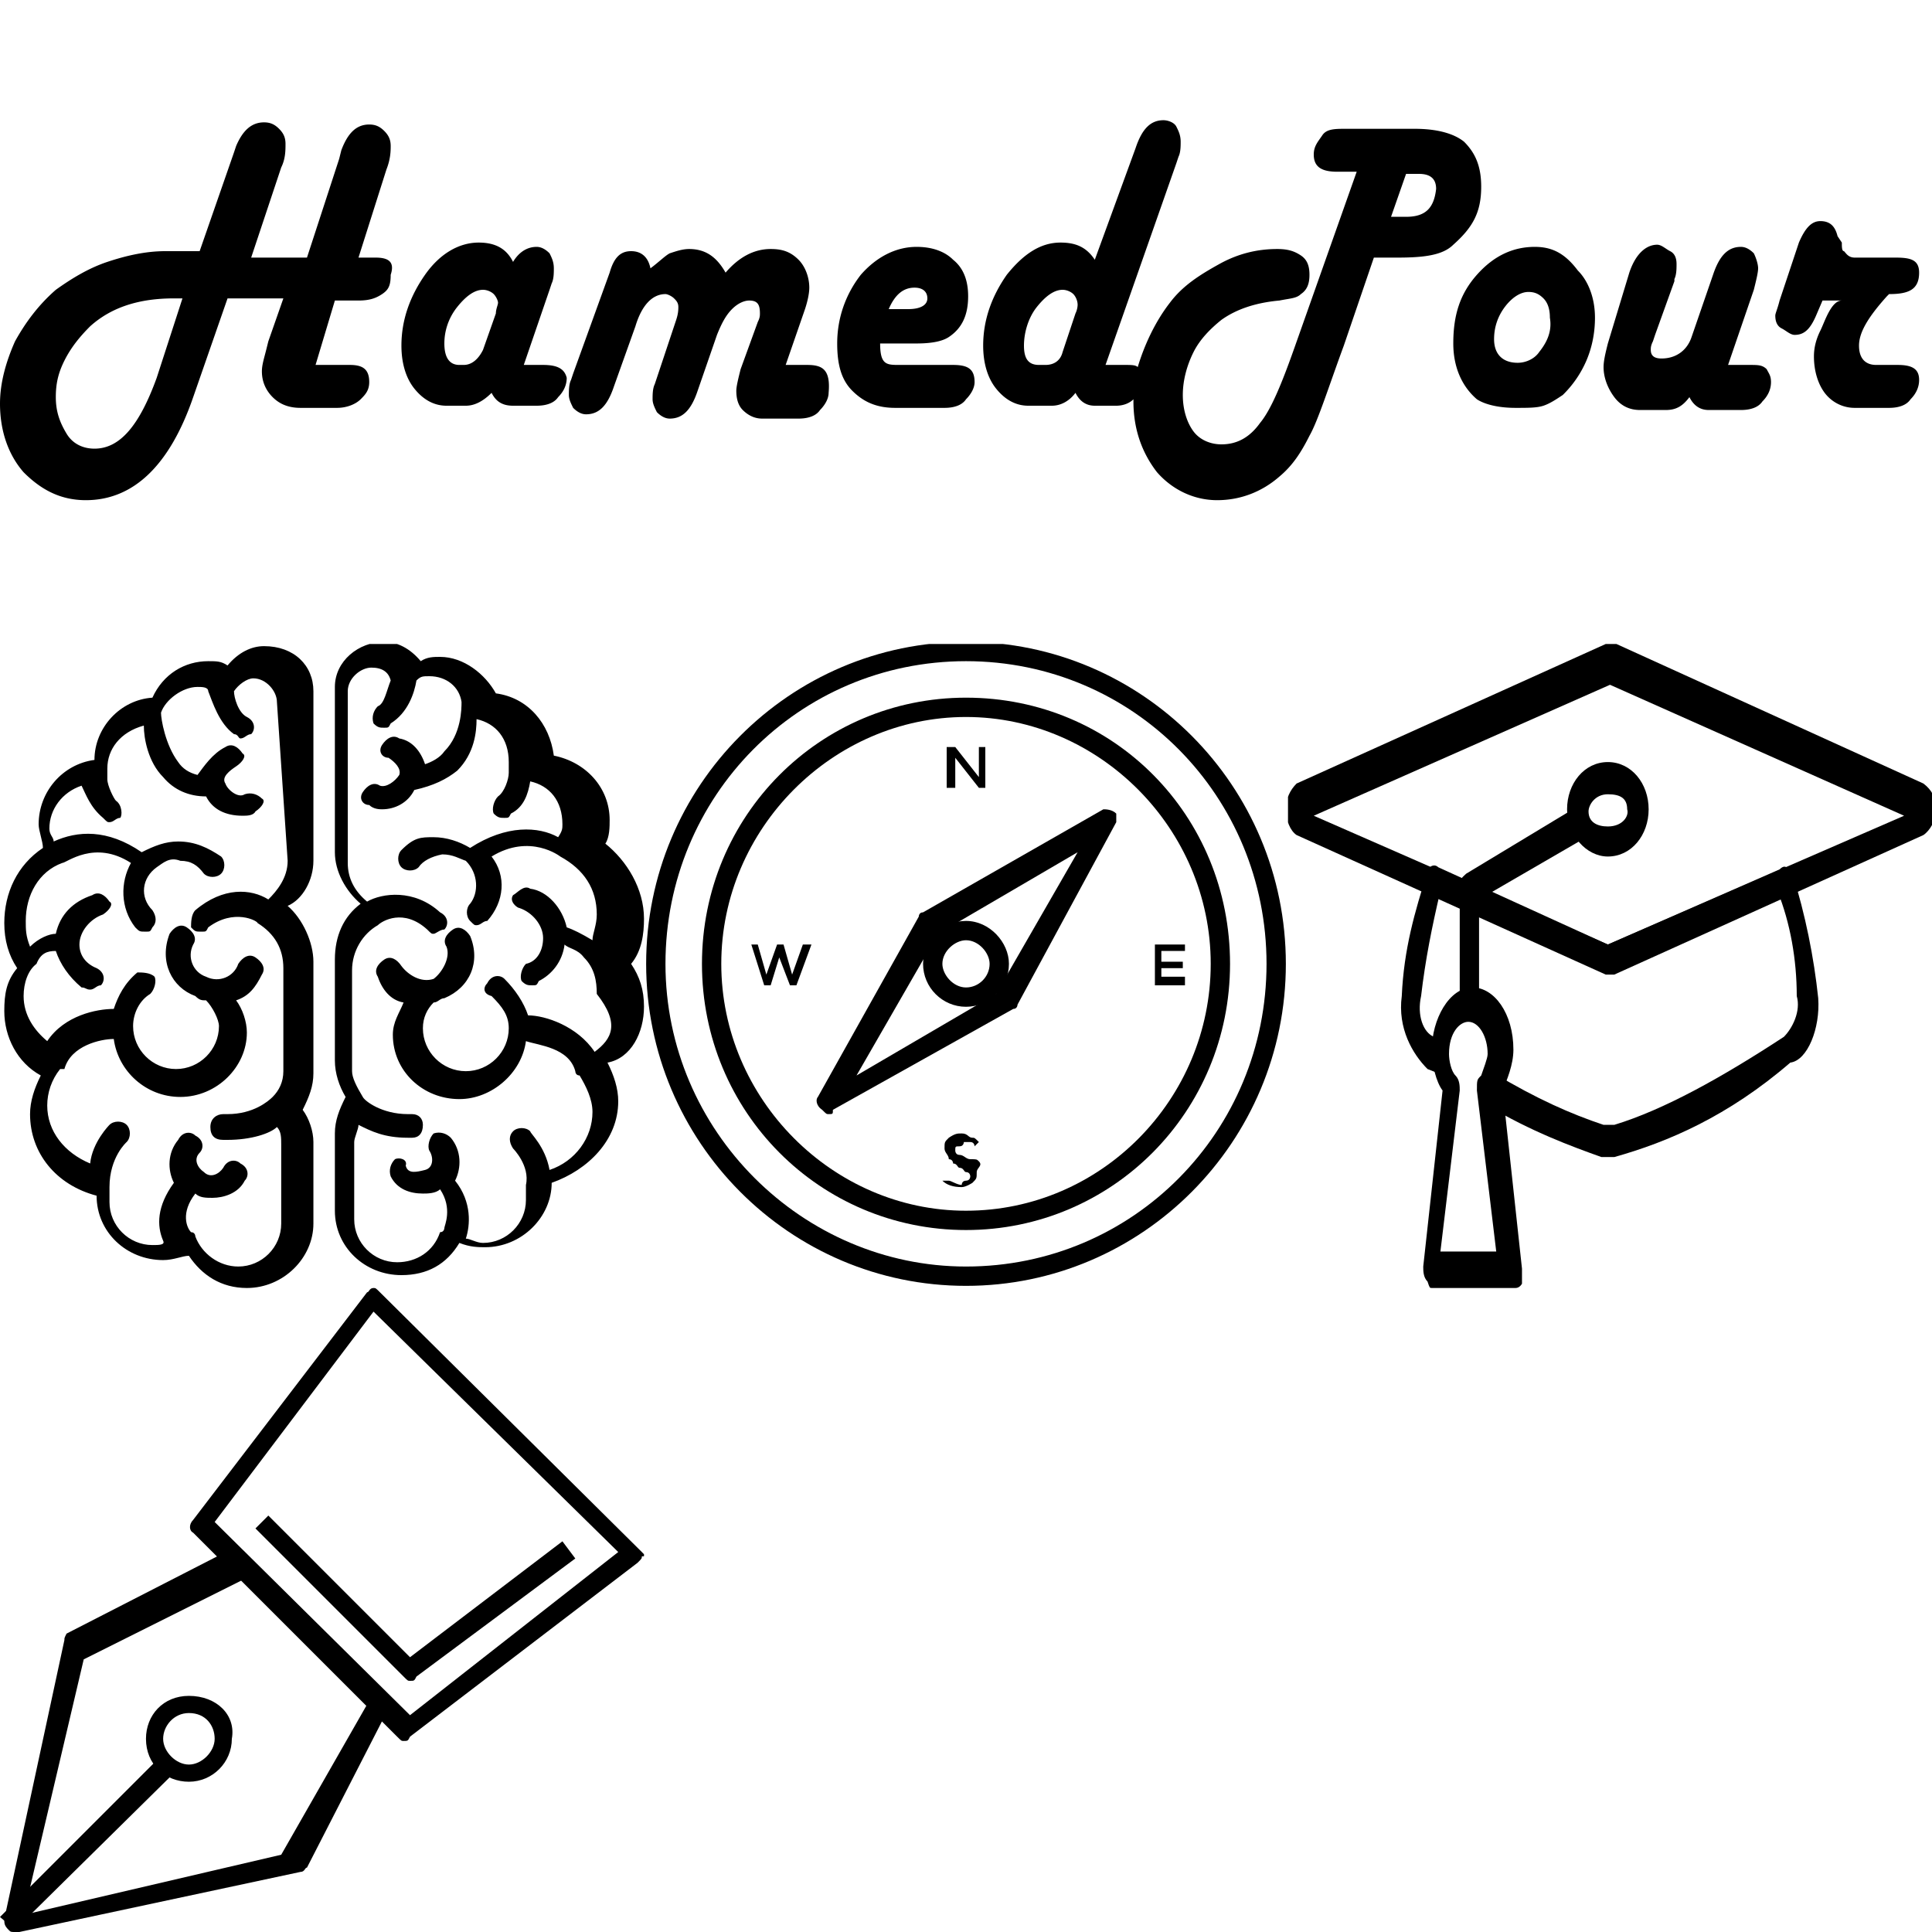 <?xml version="1.0" encoding="utf-8"?><!DOCTYPE svg PUBLIC "-//W3C//DTD SVG 1.1//EN" "http://www.w3.org/Graphics/SVG/1.1/DTD/svg11.dtd"><svg width="90" height="90" viewBox="0 0 90 90" xmlns="http://www.w3.org/2000/svg" xmlns:xlink="http://www.w3.org/1999/xlink"><svg viewBox="0 0 30 30" width="30" height="30" id="brain" y="30" xmlns="http://www.w3.org/2000/svg"><path d="M30 16.9c0-.8-.2-1.4-.6-2 .5-.6.6-1.4.6-2.1 0-1.4-.8-2.7-1.8-3.5.2-.3.2-.8.2-1.1 0-1.5-1.1-2.7-2.6-3-.2-1.5-1.2-2.7-2.7-2.9-.5-.9-1.5-1.7-2.6-1.7-.3 0-.6 0-.9.2-.5-.6-1.1-.9-1.7-.9-1.2 0-2.3.9-2.3 2.1v7.7c0 .9.5 1.8 1.2 2.4-.8.6-1.2 1.5-1.2 2.6v4.7c0 .6.2 1.2.5 1.7-.3.6-.5 1.1-.5 1.7v3.6c0 1.7 1.4 3 3.1 3 1.2 0 2.1-.5 2.7-1.5.5.2.9.2 1.2.2 1.7 0 3.1-1.4 3.1-3 1.7-.6 3.1-2 3.1-3.8 0-.6-.2-1.2-.5-1.8 1.1-.2 1.7-1.4 1.7-2.6zM27.7 19c-.8-1.2-2.3-1.7-3.1-1.7-.2-.6-.6-1.2-1.1-1.7-.2-.2-.6-.2-.8.2-.2.2-.2.5.2.6.5.5.8.9.8 1.5 0 1.1-.9 2-2 2s-2-.9-2-2c0-.5.2-.9.5-1.2.2 0 .3-.2.5-.2 1.2-.5 1.7-1.7 1.2-2.9-.2-.3-.5-.5-.8-.3-.3.2-.5.5-.3.8.2.5-.2 1.2-.6 1.5-.6.2-1.2-.2-1.5-.6-.2-.3-.5-.5-.8-.3-.3.2-.5.5-.3.8.2.6.6 1.1 1.2 1.2-.2.5-.5.9-.5 1.5 0 1.7 1.4 3 3.1 3 1.5 0 2.9-1.2 3.1-2.7.6.2 2 .3 2.3 1.4 0 0 0 .2.2.2.3.5.6 1.1.6 1.7 0 1.2-.8 2.3-2 2.7-.2-1.1-.9-1.7-.9-1.8-.2-.2-.6-.2-.8 0-.2.2-.2.5 0 .8 0 0 .8.8.6 1.7v.7c0 1.1-.9 2-2 2-.3 0-.6-.2-.8-.2.2-.6.3-1.7-.5-2.7.3-.6.3-1.4-.2-2-.2-.2-.5-.3-.8-.2-.2.2-.3.6-.2.8.2.3.2.8-.2.9s-.8.2-.9-.2c.1-.3-.3-.4-.5-.3-.2.2-.3.5-.2.8.3.6.9.8 1.5.8.2 0 .6 0 .8-.2.6.9.2 1.7.2 1.8 0 0 0 .2-.2.2-.3.9-1.1 1.4-2 1.4-1.1 0-2-.9-2-2v-3.6c0-.2.2-.6.2-.8.6.3 1.2.6 2.3.6h.2c.3 0 .5-.2.5-.6 0-.3-.2-.5-.5-.5H19c-1.2 0-2-.6-2.1-.8-.3-.5-.5-.9-.5-1.2v-4.7c0-.9.5-1.7 1.2-2.1.2-.2 1.2-.8 2.3.2.2.2.2.2.3.2s.3-.2.5-.2c.2-.2.2-.6-.2-.8-1.2-1.1-2.7-.9-3.4-.5-.6-.5-.9-1.1-.9-1.8v-8c0-.6.6-1.1 1.1-1.1.5 0 .8.2.9.6-.2.5-.3 1.1-.6 1.2-.2.2-.3.5-.2.8.2.2.3.2.5.2s.2 0 .3-.2c.8-.5 1.1-1.4 1.2-2 .2-.2.3-.2.6-.2.8 0 1.4.5 1.5 1.2 0 .3 0 1.5-.8 2.3-.2.3-.6.5-.9.6-.2-.6-.6-1.1-1.2-1.2-.3-.2-.6 0-.8.3-.2.3 0 .6.3.6.3.2.6.5.5.8-.2.3-.6.6-.9.5-.3-.2-.6 0-.8.3-.2.3 0 .6.3.6.2.2.5.2.6.2.6 0 1.2-.3 1.5-.9.9-.2 1.5-.5 2-.9.8-.8.9-1.8.9-2.4.9.2 1.5.9 1.5 2V6c0 .3-.2.9-.5 1.1-.2.2-.3.6-.2.8.2.2.3.2.5.2s.2 0 .3-.2c.6-.3.8-.9.9-1.5.9.2 1.5.9 1.5 2 0 .2 0 .3-.2.6-.9-.5-2.4-.6-4.1.5-.5-.3-1.1-.5-1.7-.5s-.9 0-1.5.6c-.2.2-.2.6 0 .8.2.2.6.2.8 0 .2-.3.6-.5 1.1-.6.5 0 .8.2 1.1.3.6.6.6 1.5.2 2-.2.2-.2.6 0 .8.2.2.2.2.3.2.2 0 .3-.2.5-.2.8-.9.9-2.1.2-3 1.8-1.1 3.2 0 3.2 0 1.1.6 1.7 1.5 1.7 2.7 0 .5-.2.9-.2 1.2-.5-.3-.9-.5-1.2-.6-.2-.9-.9-1.7-1.7-1.8-.3-.2-.6.2-.8.3-.2.3.2.6.3.6.6.2 1.1.8 1.1 1.4 0 .6-.3 1.1-.8 1.2-.2.2-.3.6-.2.8.2.2.3.2.5.2s.2 0 .3-.2c.6-.3 1.1-.9 1.2-1.7.2.2.6.2.9.6.5.5.6 1.1.6 1.7 1.1 1.4.7 2.1-.1 2.7zM14.6 10.1V2.2c0-1.2-.9-2.1-2.3-2.1-.6 0-1.2.3-1.7.9-.3-.2-.5-.2-.9-.2-1.1 0-2.1.6-2.6 1.7-1.5.1-2.7 1.4-2.7 2.9-1.5.2-2.6 1.5-2.6 3 0 .3.2.8.2 1.1C.8 10.3.2 11.6.2 13c0 .8.2 1.5.6 2.1-.5.6-.6 1.2-.6 2 0 1.2.6 2.4 1.7 3-.3.6-.5 1.2-.5 1.8 0 1.8 1.2 3.3 3.1 3.8 0 1.7 1.4 3 3.1 3 .5 0 .9-.2 1.2-.2.6.9 1.5 1.5 2.7 1.5 1.7 0 3.1-1.4 3.1-3v-3.8c0-.5-.2-1.1-.5-1.5.3-.6.5-1.1.5-1.7v-5.2c0-.9-.5-2-1.2-2.6.7-.3 1.2-1.2 1.2-2.1zm-1.2 0c0 .8-.5 1.4-.9 1.8-.8-.5-2.1-.6-3.4.5-.2.2-.2.6-.2.8.2.2.2.2.5.2.2 0 .2 0 .3-.2 1.2-.9 2.3-.3 2.3-.2.8.5 1.2 1.2 1.2 2.1v4.8c0 .5-.2.9-.5 1.2-.2.2-.9.8-2.1.8h-.2c-.3 0-.6.2-.6.6s.2.6.6.6h.2c1.1 0 2-.3 2.3-.6.2.2.2.5.2.8V27c0 1.1-.9 2-2 2-.9 0-1.7-.6-2-1.4 0 0 0-.2-.2-.2-.2-.2-.5-.9.2-1.8.2.2.5.2.8.2.5 0 1.2-.2 1.5-.8.2-.2.2-.6-.2-.8-.2-.2-.6-.2-.8.2-.2.3-.6.5-.9.2-.3-.2-.5-.6-.2-.9.2-.2.2-.6-.2-.8-.2-.2-.6-.2-.8.2-.5.6-.5 1.4-.2 2-.8 1.1-.8 2-.5 2.7.1.2-.2.2-.5.2-1.1 0-2-.9-2-2v-.3-.2-.2c0-1.4.8-2.1.8-2.1.2-.2.2-.6 0-.8-.2-.2-.6-.2-.8 0 0 0-.8.8-.9 1.8-1.2-.5-2-1.5-2-2.7 0-.6.2-1.2.6-1.7H3c.3-1.1 1.7-1.4 2.3-1.4.2 1.5 1.5 2.7 3.1 2.7 1.7 0 3.1-1.4 3.1-3 0-.5-.2-1.1-.5-1.5.6-.2.9-.6 1.2-1.2.2-.3 0-.6-.3-.8-.3-.2-.6 0-.8.3-.2.6-.9.9-1.5.6-.6-.2-.9-.9-.6-1.5.2-.3 0-.6-.3-.8-.3-.2-.6 0-.8.3-.5 1.3.1 2.5 1.2 2.9.2.2.3.2.5.2.3.3.6.9.6 1.2 0 1.1-.9 2-2 2s-2-.9-2-2c0-.6.3-1.2.8-1.5.2-.2.3-.6.2-.8-.2-.2-.6-.2-.8-.2-.6.5-.9 1.1-1.1 1.7-.8 0-2.3.3-3.1 1.5-.6-.5-1.1-1.2-1.1-2.1 0-.6.2-1.2.6-1.5.2-.5.5-.6.9-.6.2.6.6 1.2 1.2 1.7.2 0 .2.1.4.1s.3-.2.5-.2c.2-.2.2-.6-.2-.8-.5-.2-.8-.6-.8-1.1 0-.6.5-1.2 1.1-1.4.3-.2.5-.5.3-.6-.2-.3-.5-.5-.8-.3-.9.3-1.5.9-1.7 1.8-.3 0-.8.2-1.2.6-.2-.5-.2-.8-.2-1.2 0-1.2.6-2.3 1.7-2.7.2 0 1.5-1.1 3.2 0-.5.9-.5 2.1.2 3 .2.2.2.2.5.2.2 0 .2 0 .3-.2.2-.2.2-.5 0-.8-.6-.6-.5-1.5.2-2 .3-.2.6-.5 1.1-.3.5 0 .8.2 1.1.6.2.2.6.2.8 0 .2-.2.2-.6 0-.8-.6-.4-1.2-.7-2-.7-.6 0-1.1.2-1.7.5-1.6-1.1-3-1-4.1-.5 0-.2-.2-.3-.2-.6 0-.9.6-1.7 1.5-2 .2.4.4 1 1 1.5.2.2.2.2.3.2.2 0 .3-.2.5-.2.1-.1.1-.6-.2-.8-.1-.1-.4-.7-.4-1v-.2-.3c0-.9.6-1.7 1.7-2 0 .6.2 1.7.9 2.4.5.6 1.2.9 2 .9.3.6.9.9 1.7.9.2 0 .5 0 .6-.2.3-.2.5-.5.3-.6-.2-.2-.5-.3-.8-.2-.3.2-.8-.2-.9-.5-.2-.3.2-.6.5-.8.3-.2.5-.5.3-.6-.2-.3-.5-.5-.8-.3-.6.3-1 .9-1.3 1.3-.4-.1-.7-.3-.9-.6-.6-.8-.8-2-.8-2.3.2-.6 1-1.2 1.7-1.2.2 0 .5 0 .5.2.2.5.5 1.5 1.2 2 .2 0 .2.2.3.2.2 0 .3-.2.5-.2.2-.2.2-.6-.2-.8s-.6-.9-.6-1.2c.2-.3.6-.6.9-.6.6 0 1.1.6 1.1 1.1l.5 7.4z"/></svg><svg viewBox="0 0 30 30" width="30" height="30" id="compass" x="30" y="30" xmlns="http://www.w3.org/2000/svg"><path d="M15-.1C6.8-.1.1 6.6.1 14.9s6.7 15 14.9 15 14.9-6.7 14.9-15S23.2-.1 15-.1zM15 29C7.4 29 1 22.7 1 14.9S7.2.8 15 .8s14 6.3 14 14.1S22.8 29 15 29z"/><path d="M15 2.5C8.2 2.5 2.7 8 2.7 14.9S8.2 27.3 15 27.3s12.3-5.5 12.3-12.4S21.9 2.5 15 2.5zm0 23.9c-6.2 0-11.4-5.2-11.4-11.5S8.8 3.4 15 3.4s11.4 5.2 11.4 11.5S21.3 26.4 15 26.4z"/><path d="M15.6 4.8v1.4l-1.1-1.4h-.4v1.9h.4V5.3l1.1 1.4h.3V4.8zM15.6 24.1c-.1-.1-.1-.1-.4-.1-.2 0-.3-.2-.5-.2s-.2-.2-.2-.2c0-.2 0-.2.2-.2s.2-.2.2-.2h.3c.2 0 .2.2.2.2l.2-.2c-.2-.2-.2-.2-.3-.2-.2 0-.2-.2-.5-.2-.2 0-.3 0-.6.2-.2.2-.2.2-.2.5 0 .2.2.3.2.5.2 0 .2.2.2.2.2 0 .2.2.3.2.2 0 .2.2.3.2.2 0 .2.2.2.2s0 .2-.2.2-.2.2-.2.2c-.2 0-.5-.2-.6-.2h-.3c.2.2.5.3.9.3.2 0 .5-.2.5-.2.2-.2.2-.2.2-.5 0-.2.3-.3.1-.5zM24.1 15.5v-.4h1v-.3h-1v-.5h1.1V14h-1.4v1.9h1.4v-.4zM7.4 14l-.5 1.4-.4-1.4h-.3l-.5 1.4-.4-1.4H5l.6 1.9h.3l.4-1.3.5 1.3h.3l.7-1.9zM22 7.9c-.2-.2-.5-.2-.6-.2L13 12.5c-.2 0-.2.2-.2.2l-4.7 8.4c-.1.1-.1.4.2.6.2.2.2.2.3.2.2 0 .2 0 .2-.2l8.4-4.7c.2 0 .2-.2.2-.2L22 8.3v-.4zm-5.6 8.4l-6.5 3.8 3.8-6.6 6.5-3.8-3.8 6.6z"/><path d="M15 12.9c-1.1 0-2 .9-2 2s.9 2 2 2 2-.9 2-2c0-1-.9-2-2-2zm0 3.1c-.6 0-1.1-.6-1.1-1.1 0-.6.6-1.1 1.1-1.1.6 0 1.1.6 1.1 1.1 0 .6-.5 1.1-1.1 1.1z"/></svg><svg viewBox="0 0 30 30" width="30" height="30" id="graduation" x="60" y="30" xmlns="http://www.w3.org/2000/svg"><path d="M14.9 5.5c-1.1 0-1.9 1-1.9 2.2s.9 2.2 1.9 2.2c1.1 0 1.9-1 1.9-2.2s-.8-2.2-1.9-2.2zm0 3c-.5 0-.9-.2-.9-.7 0-.3.3-.8.9-.8s.9.2.9.7c.1.3-.2.8-.9.8z"/><path d="M29.6 6.5L15.3 0h-.5L.4 6.5c-.3.3-.5.7-.5 1.2s.2 1 .5 1.2l14.4 6.5h.4l14.4-6.5c.3-.2.6-.7.6-1.2s-.2-.9-.6-1.2zM14.9 14L1.2 8 15 1.9 28.7 8l-13.8 6z"/><path d="M13.6 7.5l-5.3 3.2c-.2.2-.3.2-.3.7V17h.9v-5.1l5-2.9-.3-1.5z"/><path d="M10.9 29.1l-.9-8.3c.2-.5.5-1.2.5-1.9 0-1.7-.9-2.9-1.9-2.9-1.1 0-1.9 1.5-1.9 2.9 0 .7.2 1.5.5 1.9L6.3 29c0 .2 0 .5.2.7.1.3.1.3.2.3h3.9c.2 0 .3-.2.3-.2v-.7zm-3.8-.8l.9-7.5c0-.2 0-.5-.2-.7-.2-.2-.3-.7-.3-1 0-1 .5-1.5.9-1.5.5 0 .9.7.9 1.5 0 .2-.2.7-.3 1-.2.2-.2.2-.2.7l.9 7.5H7.1z"/><path d="M24.7 16.5c-.2-1.9-.6-3.9-1.2-5.8-.2-.2-.3-.5-.6-.2l-8 3.5L7 10.4c-.2-.2-.5 0-.5.2-.6 1.9-1.1 3.6-1.2 5.8-.2 1.5.5 2.7 1.2 3.4l.5.2.3-1.5-.5-.2c-.5-.2-.8-1-.6-1.9.2-1.7.5-3.2.9-4.9l7.6 3.4h.5l7.6-3.4c.6 1.5.9 3.2.9 4.9.2.7-.2 1.5-.6 1.9-2.9 1.9-5.6 3.4-7.9 4.1h-.5c-1.5-.5-3.1-1.2-5.1-2.4l-.3 1.5c2 1.2 3.9 1.9 5.3 2.4h.6c2.5-.7 5.3-1.9 8.2-4.4.8-.1 1.4-1.6 1.3-3z"/></svg><svg viewBox="0 0 90 30" width="90" height="30" id="hamedlogo" xmlns="http://www.w3.org/2000/svg"><path d="M17.5 12h-.8L18 7.9c.2-.5.2-.9.2-1.1 0-.3-.1-.5-.3-.7-.2-.2-.4-.3-.7-.3-.6 0-1 .4-1.3 1.2l-.1.4-1.5 4.6h-2.6l1.4-4.2c.2-.4.2-.8.2-1.1 0-.3-.1-.5-.3-.7-.2-.2-.4-.3-.7-.3-.6 0-1 .4-1.3 1.1l-.1.3-1.6 4.6H7.7c-.9 0-1.8.2-2.7.5-.9.3-1.7.8-2.4 1.3-.8.7-1.4 1.5-1.9 2.4-.4.9-.7 1.9-.7 2.9 0 1.3.4 2.4 1.1 3.2.8.8 1.7 1.3 2.9 1.3 2.2 0 3.9-1.6 5-4.8l1.6-4.6h2.6l-.7 2-.1.4c-.1.4-.2.7-.2 1 0 .5.2.9.5 1.2.3.3.7.5 1.3.5h1.7c.5 0 .9-.2 1.1-.4s.4-.4.4-.8c0-.6-.3-.8-.9-.8H14.7l.9-3h1.1c.5 0 .8-.1 1.1-.3.3-.2.4-.4.4-.9.2-.6-.1-.8-.7-.8zM7.3 17.6c-.8 2.2-1.7 3.3-2.9 3.3-.5 0-1-.2-1.3-.7s-.5-1-.5-1.7c0-.6.1-1.1.4-1.7.3-.6.7-1.1 1.2-1.6 1-.9 2.3-1.3 3.9-1.3h.4l-1.2 3.7zM25.3 17h-.9l1.2-3.5.1-.3c.1-.2.1-.5.1-.7 0-.3-.1-.5-.2-.7-.2-.2-.4-.3-.6-.3-.4 0-.8.2-1.1.7-.3-.6-.8-.9-1.6-.9-.9 0-1.8.5-2.5 1.5s-1.1 2.1-1.1 3.3c0 .8.2 1.5.6 2 .4.5.9.8 1.5.8h.9c.4 0 .8-.2 1.2-.6.2.4.5.6 1 .6H25c.4 0 .8-.1 1-.4.2-.2.4-.5.4-.9-.1-.4-.4-.6-1.1-.6zm-2.2-2.4l-.6 1.7c-.2.4-.5.7-.9.7h-.2c-.5 0-.7-.4-.7-1s.2-1.2.6-1.7.8-.8 1.2-.8c.2 0 .4.1.5.2.1.1.2.3.2.4 0 .1-.1.3-.1.5zM37.6 17h-1l.9-2.6c.1-.3.2-.7.2-1 0-.5-.2-1-.5-1.3-.4-.4-.8-.5-1.3-.5-.8 0-1.5.4-2.1 1.1-.4-.7-.9-1.1-1.7-1.1-.3 0-.6.1-.9.2-.2.1-.5.4-.9.7-.1-.5-.4-.8-.9-.8s-.8.3-1 1l-1.7 4.7-.1.3c-.1.2-.1.5-.1.7 0 .2.1.4.2.6.2.2.4.3.6.3.6 0 1-.4 1.3-1.3l1-2.8c.3-1 .8-1.5 1.4-1.5.1 0 .3.1.4.2.1.1.2.2.2.4 0 .1 0 .3-.1.6l-.9 2.7-.1.3c-.1.2-.1.5-.1.7 0 .2.1.4.2.6.2.2.4.3.6.3.6 0 1-.4 1.3-1.3l.9-2.6c.2-.5.4-.9.7-1.2.3-.3.6-.4.8-.4.4 0 .5.2.5.6 0 .1 0 .2-.1.4l-.8 2.2c-.1.4-.2.8-.2 1 0 .4.1.7.3.9s.5.4.9.4h1.7c.4 0 .8-.1 1-.4.2-.2.4-.5.4-.8.1-1.1-.3-1.3-1-1.3zM44.4 17h-2.5c-.6 0-.9 0-.9-1h1.7c.7 0 1.2-.1 1.5-.3.6-.4.9-1 .9-1.9 0-.7-.2-1.3-.7-1.7-.4-.4-1-.6-1.7-.6-1 0-1.9.5-2.6 1.3-.7.9-1.1 2-1.1 3.2 0 1 .2 1.7.7 2.2.5.5 1.1.8 2 .8H44c.4 0 .8-.1 1-.4.2-.2.4-.5.4-.8 0-.6-.3-.8-1-.8zm-1.8-3.6c.4 0 .6.2.6.5s-.3.5-.9.5h-.9c.3-.7.7-1 1.2-1zM69 8.7c0-1-.3-1.6-.8-2.1-.5-.4-1.3-.6-2.3-.6h-3.2c-.5 0-.9 0-1.1.3s-.4.5-.4.9c0 .6.4.8 1.1.8h.9l-2.9 8.2c-.6 1.7-1.1 2.9-1.6 3.5-.5.7-1.1 1-1.8 1-.5 0-1-.2-1.3-.6-.3-.4-.5-1-.5-1.7s.2-1.4.5-2c.3-.6.8-1.1 1.3-1.5.7-.5 1.6-.8 2.7-.9.5-.1.8-.1 1-.3.3-.2.4-.5.4-.9s-.1-.7-.4-.9-.6-.3-1.1-.3c-.9 0-1.8.2-2.7.7s-1.7 1-2.3 1.8c-.7.9-1.2 2-1.5 3-.1-.1-.3-.1-.6-.1h-.9l3.3-9.4.1-.3c.1-.2.1-.5.1-.7 0-.3-.1-.5-.2-.7s-.4-.3-.6-.3c-.6 0-1 .4-1.3 1.3L51 12.1c-.4-.6-.9-.8-1.6-.8-.9 0-1.7.5-2.5 1.5-.7 1-1.1 2.1-1.1 3.3 0 .8.2 1.5.6 2 .4.5.9.8 1.5.8H49c.4 0 .8-.2 1.1-.6.2.4.5.6.9.6h1c.3 0 .6-.1.8-.3v.1c0 1.3.4 2.4 1.1 3.3.7.8 1.7 1.3 2.8 1.3 1.1 0 2.1-.4 2.9-1.1.6-.5 1-1.1 1.4-1.9.4-.7.9-2.3 1.6-4.2L64 12h1.1c1.2 0 2.1-.1 2.6-.6.9-.8 1.3-1.5 1.3-2.7zm-18.9 5.9l-.6 1.8c-.1.4-.4.6-.8.6h-.3c-.5 0-.7-.3-.7-.9 0-.6.2-1.3.6-1.8s.8-.8 1.2-.8c.2 0 .4.1.5.2s.2.3.2.5c0 0 0 .2-.1.4zm15.4-4.5h-.7l.7-2h.6c.5 0 .8.2.8.7-.1.9-.5 1.3-1.4 1.3zM71.5 11.5c-1 0-1.9.4-2.7 1.3-.8.9-1.1 1.9-1.1 3.2 0 1.1.4 2 1.1 2.6.3.2.9.4 1.8.4.6 0 1 0 1.3-.1.3-.1.6-.3.9-.5a5 5 0 0 0 1.1-1.6c.3-.7.4-1.4.4-2 0-.9-.3-1.7-.8-2.2-.6-.8-1.2-1.1-2-1.1zm.2 4.9c-.2.3-.6.5-1 .5-.7 0-1.1-.4-1.1-1.1 0-.6.2-1.1.5-1.5s.7-.7 1.1-.7c.3 0 .5.1.7.3.2.2.3.5.3.9.1.6-.1 1.1-.5 1.6zM81.5 17h-1l1.2-3.5c.1-.4.2-.8.2-1 0-.2-.1-.5-.2-.7-.2-.2-.4-.3-.6-.3-.6 0-1 .4-1.3 1.3l-1 2.9c-.2.6-.7 1-1.4 1-.3 0-.5-.1-.5-.4 0-.1 0-.2.1-.4l.1-.3.9-2.5V13c.1-.2.1-.5.1-.7 0-.3-.1-.5-.3-.6s-.4-.3-.6-.3c-.5 0-1 .4-1.3 1.3l-1 3.3c-.1.4-.2.8-.2 1.1 0 .5.2 1 .5 1.4.3.4.7.6 1.2.6h1.2c.5 0 .8-.2 1.1-.6.2.4.5.6.9.6h1.5c.4 0 .8-.1 1-.4.2-.2.4-.5.4-.9 0-.3-.1-.4-.2-.6-.2-.2-.4-.2-.8-.2zM88.4 17h-1c-.5 0-.8-.3-.8-.9s.4-1.3 1.3-2.3l.1-.1c.9 0 1.4-.2 1.4-1 0-.6-.4-.7-1.1-.7h-1.9c-.3 0-.4-.2-.5-.3-.1 0-.1-.2-.1-.4l-.2-.3c-.1-.4-.3-.7-.8-.7-.4 0-.7.3-1 1l-.9 2.7c-.1.4-.2.6-.2.7 0 .3.1.5.3.6s.4.3.6.3c.4 0 .7-.2 1-.9l.3-.7h.9c-.5 0-.8 1-1 1.4s-.3.8-.3 1.2c0 .7.2 1.3.5 1.7s.8.7 1.4.7H88c.4 0 .8-.1 1-.4.2-.2.4-.5.4-.9 0-.5-.3-.7-1-.7z"/></svg><svg viewBox="0 0 30 30" width="30" height="30" id="pen" y="60" xmlns="http://www.w3.org/2000/svg"><path d="M29.9 12.3L17.7.2c-.2-.2-.2-.2-.3-.2-.2 0-.2.2-.3.2L9 10.8c-.2.2-.2.5 0 .6l9.5 9.5c.2.2.2.2.3.2.2 0 .2 0 .3-.2l10.6-8.1c.2-.2.2-.2.2-.3.2 0 .2 0 0-.2zm-10.8 7.6l-9.1-9 7.4-9.8 11.4 11.2-9.7 7.6z"/><path d="M26.2 11.8l-7.1 5.4-6.6-6.6-.6.6 6.9 6.9c.2.2.2.2.3.2.2 0 .2 0 .3-.2l7.4-5.5-.6-.8zM17.7 18.6l-6.3-6.3c-.2-.2-.3-.2-.5-.2l-7.8 4c-.1.2-.1.2-.1.3l-2.8 13c0 .2 0 .3.2.5.1.1.1.1.3.1h.2L14 27.2c.2 0 .2-.2.3-.2l4-7.8c-.4-.3-.6-.5-.6-.6zm-4.6 7.8l-12 2.8 2.8-11.9 7.4-3.7 5.8 5.8-4 7z"/><path d="M8.8 19c-1.2 0-2 .9-2 2 0 1.2.9 2 2 2s2-.9 2-2c.2-1.1-.7-2-2-2zm0 3.2c-.6 0-1.2-.6-1.2-1.2s.5-1.2 1.2-1.2c.8 0 1.2.6 1.2 1.2s-.6 1.2-1.2 1.2z"/><path d="M0 29.3l7.4-7.4.7.7-7.4 7.3z"/></svg></svg>